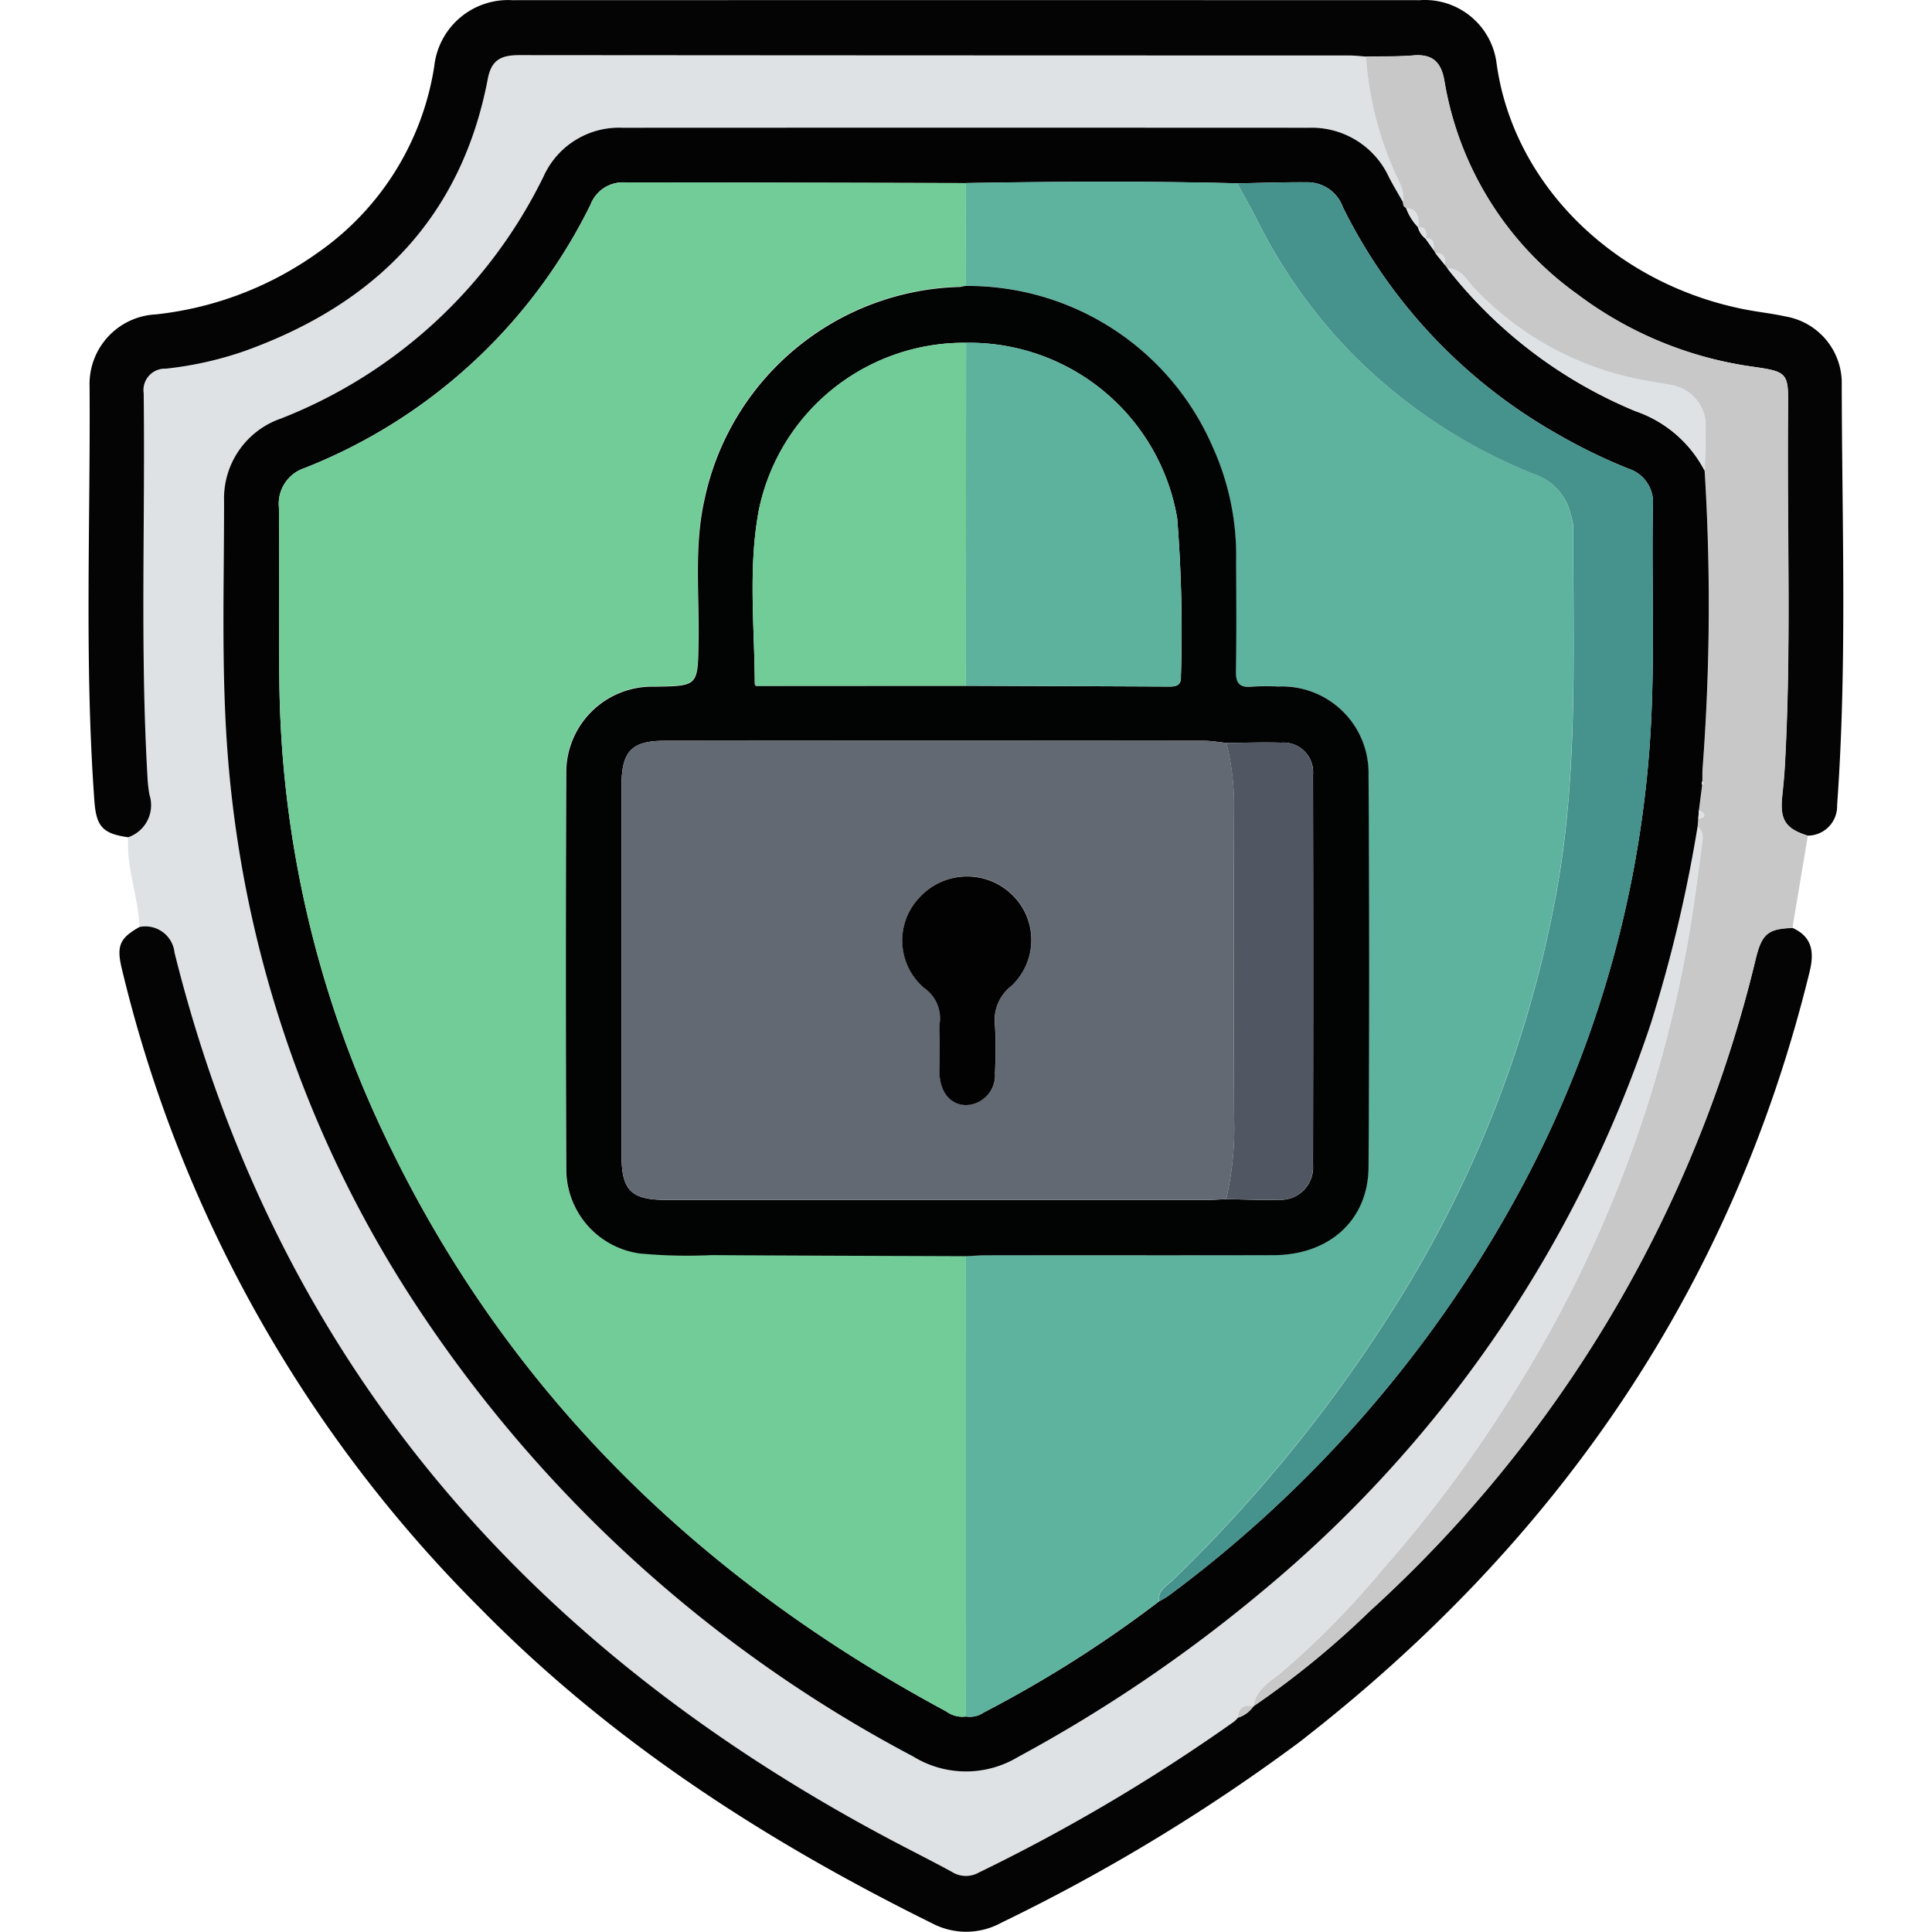 <svg xmlns="http://www.w3.org/2000/svg" xmlns:xlink="http://www.w3.org/1999/xlink" width="96" height="96" viewBox="0 0 96 96">
  <defs>
    <clipPath id="clip-path">
      <rect id="Rectángulo_34455" data-name="Rectángulo 34455" width="96" height="96" fill="#fff" stroke="#707070" stroke-width="1"/>
    </clipPath>
  </defs>
  <g id="Grupo_130" data-name="Grupo 130" clip-path="url(#clip-path)">
    <g id="Grupo_85016" data-name="Grupo 85016" transform="translate(335.321 -29.898)">
      <path id="Trazado_124378" data-name="Trazado 124378" d="M-325.136,80.511c-.061-1.5-.666-2.935-.562-4.458a1.682,1.682,0,0,0,1.059-2.115,7.069,7.069,0,0,1-.1-.931c-.365-6.337-.106-12.681-.186-19.021a1.066,1.066,0,0,1,1.1-1.217,17.62,17.62,0,0,0,3.917-.877c6.467-2.327,10.764-6.609,12.082-13.525.18-.946.668-1.178,1.556-1.177q20.621.03,41.242.017c.279,0,.558.035.837.054a16.743,16.743,0,0,0,1.316,5.476c.208.571.635,1.085.521,1.753-.229-.4-.47-.8-.684-1.214a4.224,4.224,0,0,0-3.98-2.477q-17.055-.008-34.11,0a4.113,4.113,0,0,0-3.922,2.41,24.441,24.441,0,0,1-13.038,12.033,4.2,4.2,0,0,0-2.839,4.118c0,4.495-.163,8.993.257,13.483a57.839,57.839,0,0,0,9.389,26.618A66.872,66.872,0,0,0-286.7,121.725a5.007,5.007,0,0,0,5.217.03,73.055,73.055,0,0,0,11.993-8.112A62.128,62.128,0,0,0-250.04,85.321a70.44,70.44,0,0,0,2.329-9.811c.352.3.232.71.187,1.052-.216,1.659-.437,3.32-.735,4.966a62.681,62.681,0,0,1-9.063,22.852,64.059,64.059,0,0,1-5.991,7.973,42.764,42.764,0,0,1-5.1,5.2c-.548.439-1.261.842-1.378,1.678l0,0c-.451-.074-.766.036-.768.568a1.791,1.791,0,0,1-.194.195,89.724,89.724,0,0,1-12.7,7.509,1.3,1.3,0,0,1-1.325-.04c-.847-.463-1.709-.9-2.565-1.346-18.379-9.6-30.981-23.909-36.06-44.327A1.456,1.456,0,0,0-325.136,80.511Z" transform="translate(-3.252 -4.553)" fill="#dfe2e5"/>
      <path id="Trazado_124379" data-name="Trazado 124379" d="M-267.447,32.709c-.279-.019-.558-.054-.837-.054q-20.621,0-41.242-.017c-.889,0-1.376.231-1.556,1.177-1.318,6.917-5.614,11.2-12.082,13.525a17.62,17.62,0,0,1-3.917.877,1.066,1.066,0,0,0-1.1,1.217c.08,6.34-.178,12.684.186,19.021a7.074,7.074,0,0,0,.1.931,1.682,1.682,0,0,1-1.059,2.115c-1.262-.178-1.584-.53-1.677-1.806-.5-6.864-.193-13.738-.239-20.608a3.463,3.463,0,0,1,3.289-3.566,16.969,16.969,0,0,0,8.036-3.057,13.878,13.878,0,0,0,5.8-9.257,3.691,3.691,0,0,1,3.884-3.3q22.539-.007,45.078,0a3.594,3.594,0,0,1,3.826,3.139c.833,6.081,5.941,11.009,12.423,12.243.643.122,1.3.192,1.936.334a3.359,3.359,0,0,1,2.792,3.207c.006,7.026.278,14.055-.23,21.075a1.463,1.463,0,0,1-1.464,1.515c-1.1-.343-1.386-.783-1.271-1.928.05-.5.1-.994.13-1.493.339-5.962.1-11.929.165-17.893.019-1.688-.041-1.738-1.732-1.985a18.794,18.794,0,0,1-8.726-3.595,16.326,16.326,0,0,1-6.618-10.6c-.16-.951-.594-1.362-1.566-1.274C-265.886,32.713-266.668,32.691-267.447,32.709Z" transform="translate(0 0)" fill="#040404"/>
      <path id="Trazado_124380" data-name="Trazado 124380" d="M-325.838,152.483a1.456,1.456,0,0,1,1.74,1.278c5.079,20.418,17.681,34.723,36.06,44.327.856.447,1.718.883,2.565,1.346a1.3,1.3,0,0,0,1.325.04,89.726,89.726,0,0,0,12.7-7.509,1.791,1.791,0,0,0,.194-.195,1.453,1.453,0,0,0,.768-.568l0,0a43.762,43.762,0,0,0,5.777-4.724,63.949,63.949,0,0,0,19.178-32.4c.3-1.257.619-1.514,1.828-1.55.994.451,1.086,1.216.85,2.182-3.867,15.814-12.6,28.4-25.382,38.3a92.07,92.07,0,0,1-14.775,8.948,3.628,3.628,0,0,1-3.418.046c-8.274-4.088-15.954-9.025-22.465-15.65a66.776,66.776,0,0,1-17.808-31.726C-327,153.433-326.837,153.041-325.838,152.483Z" transform="translate(-2.55 -76.524)" fill="#040404"/>
      <path id="Trazado_124381" data-name="Trazado 124381" d="M-150.07,80.555c-1.209.036-1.528.293-1.828,1.55a63.949,63.949,0,0,1-19.178,32.4,43.768,43.768,0,0,1-5.777,4.724c.116-.836.829-1.239,1.378-1.678a42.768,42.768,0,0,0,5.1-5.2,64.062,64.062,0,0,0,5.991-7.973,62.682,62.682,0,0,0,9.063-22.852c.3-1.646.519-3.307.735-4.966.045-.342.165-.755-.187-1.052l.031-.374c.413-.111.359-.259.034-.429q.081-.63.162-1.261c.023-.016.066-.038.063-.047a.79.79,0,0,0-.056-.128c0-.216,0-.434.012-.649a107.629,107.629,0,0,0,.1-14.784c.016-.746.053-1.492.044-2.237a2.039,2.039,0,0,0-1.715-2.02c-.577-.108-1.159-.191-1.732-.313a15.371,15.371,0,0,1-8.075-4.53c-.366-.383-.633-.964-1.305-.951l-.121-.165c.027-.345-.034-.618-.473-.587l-.091-.157c.006-.294.044-.612-.411-.58l.016.017c.037-.3.063-.6-.386-.583l.015.017c.021-.458.02-.9-.6-.962-.14-.051-.153-.17-.159-.293.114-.668-.313-1.183-.521-1.753a16.745,16.745,0,0,1-1.316-5.476c.779-.018,1.561,0,2.336-.065.972-.088,1.406.323,1.566,1.274a16.326,16.326,0,0,0,6.618,10.6,18.794,18.794,0,0,0,8.726,3.595c1.691.248,1.751.3,1.732,1.985-.067,5.964.174,11.932-.165,17.893-.029.5-.08,1-.13,1.493-.115,1.146.172,1.585,1.271,1.928Z" transform="translate(-96.187 -4.542)" fill="#c8c8c9"/>
      <path id="Trazado_124382" data-name="Trazado 124382" d="M-239.475,63.828a107.629,107.629,0,0,1-.1,14.784c-.016.216-.008.433-.012.649a.194.194,0,0,0-.008.175q-.081.631-.162,1.261-.017.215-.034.429l-.031.374a70.436,70.436,0,0,1-2.329,9.811A62.127,62.127,0,0,1-261.6,119.634a73.054,73.054,0,0,1-11.993,8.112,5.007,5.007,0,0,1-5.217-.03,66.872,66.872,0,0,1-24.587-22.263,57.838,57.838,0,0,1-9.389-26.618c-.421-4.489-.256-8.988-.257-13.483a4.2,4.2,0,0,1,2.839-4.118A24.441,24.441,0,0,0-297.163,49.2a4.113,4.113,0,0,1,3.922-2.41q17.055-.008,34.11,0a4.224,4.224,0,0,1,3.98,2.477c.214.412.455.81.684,1.214.006.123.019.242.159.293a2.663,2.663,0,0,0,.6.962l-.015-.017a1.07,1.07,0,0,0,.386.583l-.016-.017.411.58.091.157.473.587.121.165a23.049,23.049,0,0,0,9.353,7.1A6.1,6.1,0,0,1-239.475,63.828ZM-262.7,49.553c-4.5-.115-8.994-.088-13.491-.013q-8.528-.021-17.057-.037a1.719,1.719,0,0,0-1.589,1.113A26.766,26.766,0,0,1-309.046,63.7a1.861,1.861,0,0,0-1.271,1.949c.034,2.812,0,5.624.02,8.436a53.621,53.621,0,0,0,5.127,22.553c6.02,12.822,15.632,22.189,28.017,28.846a1.322,1.322,0,0,0,.973.248,1.213,1.213,0,0,0,.888-.2,59.475,59.475,0,0,0,8.711-5.522,4.99,4.99,0,0,0,.478-.286,61.335,61.335,0,0,0,17.108-19.506,54.8,54.8,0,0,0,6.784-22.685c.293-3.995.089-7.994.165-11.991a1.745,1.745,0,0,0-1.2-1.807,27.225,27.225,0,0,1-3.533-1.718,26.375,26.375,0,0,1-10.662-11.26,1.875,1.875,0,0,0-1.7-1.257C-260.328,49.488-261.512,49.532-262.7,49.553Z" transform="translate(-11.144 -10.544)" fill="#030303"/>
      <path id="Trazado_124383" data-name="Trazado 124383" d="M-178.117,255.535a1.452,1.452,0,0,1-.768.568C-178.882,255.571-178.568,255.461-178.117,255.535Z" transform="translate(-94.919 -140.857)" fill="#c8c8c9"/>
      <path id="Trazado_124384" data-name="Trazado 124384" d="M-138.412,75.442a6.1,6.1,0,0,0-3.43-2.952,23.049,23.049,0,0,1-9.353-7.1c.672-.013.939.568,1.305.951a15.371,15.371,0,0,0,8.075,4.53c.573.122,1.155.205,1.732.313a2.039,2.039,0,0,1,1.715,2.02C-138.359,73.95-138.4,74.7-138.412,75.442Z" transform="translate(-112.207 -22.158)" fill="#dfe2e5"/>
      <path id="Trazado_124385" data-name="Trazado 124385" d="M-156.052,58.364a2.664,2.664,0,0,1-.6-.962C-156.032,57.461-156.031,57.905-156.052,58.364Z" transform="translate(-108.799 -17.171)" fill="#dfe2e5"/>
      <path id="Trazado_124386" data-name="Trazado 124386" d="M-154.709,60.5a1.07,1.07,0,0,1-.386-.583C-154.646,59.9-154.672,60.2-154.709,60.5Z" transform="translate(-109.771 -18.74)" fill="#dfe2e5"/>
      <path id="Trazado_124387" data-name="Trazado 124387" d="M-153.7,62l-.411-.58C-153.656,61.392-153.695,61.709-153.7,62Z" transform="translate(-110.386 -19.68)" fill="#dfe2e5"/>
      <path id="Trazado_124388" data-name="Trazado 124388" d="M-152.3,63.973l-.473-.587C-152.337,63.355-152.276,63.628-152.3,63.973Z" transform="translate(-111.219 -20.905)" fill="#dfe2e5"/>
      <path id="Trazado_124389" data-name="Trazado 124389" d="M-118.005,137.48q.017-.215.034-.429C-117.646,137.221-117.592,137.37-118.005,137.48Z" transform="translate(-132.928 -66.897)" fill="#dfe2e5"/>
      <path id="Trazado_124390" data-name="Trazado 124390" d="M-117.512,133.4a.194.194,0,0,1,.008-.175.787.787,0,0,1,.056.128C-117.446,133.366-117.489,133.387-117.512,133.4Z" transform="translate(-133.224 -64.511)" fill="#dfe2e5"/>
      <path id="Trazado_124391" data-name="Trazado 124391" d="M-271.605,130.245a1.322,1.322,0,0,1-.973-.248c-12.385-6.657-22-16.024-28.017-28.846A53.621,53.621,0,0,1-305.723,78.6c-.024-2.812.015-5.625-.02-8.436a1.861,1.861,0,0,1,1.271-1.949,26.766,26.766,0,0,0,14.213-13.085,1.719,1.719,0,0,1,1.589-1.113q8.528,0,17.057.037,0,2.554.006,5.109c-.093.011-.185.029-.278.033a13.316,13.316,0,0,0-12.729,10.6c-.514,2.315-.249,4.668-.287,7-.036,2.232-.008,2.232-2.187,2.263l-.187,0a4.261,4.261,0,0,0-4.2,4.191q-.045,9.934,0,19.867a4.229,4.229,0,0,0,3.667,4.108,25.082,25.082,0,0,0,3.556.08c4.216.028,8.431.038,12.647.054Q-271.6,118.807-271.605,130.245Z" transform="translate(-15.719 -15.056)" fill="#71cc98"/>
      <path id="Trazado_124392" data-name="Trazado 124392" d="M-214.886,130.2l0-22.877c.342-.015.685-.044,1.027-.044,4.747,0,9.495.007,14.242-.006,2.766-.008,4.7-1.733,4.725-4.37q.076-9.744,0-19.488a4.3,4.3,0,0,0-4.488-4.4,11.827,11.827,0,0,0-1.311.007c-.62.062-.8-.177-.792-.791.036-1.811.018-3.623.011-5.434a13.1,13.1,0,0,0-1.176-5.728,13.266,13.266,0,0,0-12.246-7.958q0-2.554-.006-5.109c4.5-.075,8.994-.1,13.491.013.326.6.663,1.2.975,1.806a26.282,26.282,0,0,0,4.544,6.47,26.446,26.446,0,0,0,9.25,6.181,2.733,2.733,0,0,1,1.791,1.981,2.67,2.67,0,0,1,.138.633c-.026,6.221.276,12.454-.926,18.622a58.158,58.158,0,0,1-8.144,20.434,72.535,72.535,0,0,1-10.837,13.281c-.3.286-.755.5-.675,1.047A59.474,59.474,0,0,1-214,130,1.213,1.213,0,0,1-214.886,130.2Z" transform="translate(-72.438 -15.011)" fill="#5db39e"/>
      <path id="Trazado_124393" data-name="Trazado 124393" d="M-189.337,124.512c-.08-.544.378-.761.675-1.047a72.535,72.535,0,0,0,10.837-13.281,58.158,58.158,0,0,0,8.144-20.434c1.2-6.167.9-12.4.926-18.622a2.67,2.67,0,0,0-.138-.633,2.733,2.733,0,0,0-1.791-1.981,26.446,26.446,0,0,1-9.25-6.181,26.282,26.282,0,0,1-4.544-6.47c-.311-.609-.649-1.2-.975-1.806,1.185-.021,2.369-.064,3.554-.054a1.875,1.875,0,0,1,1.7,1.257,26.375,26.375,0,0,0,10.662,11.26A27.225,27.225,0,0,0-166,68.238a1.745,1.745,0,0,1,1.2,1.807c-.075,4,.129,8-.165,11.991a54.8,54.8,0,0,1-6.784,22.685,61.335,61.335,0,0,1-17.108,19.506A4.989,4.989,0,0,1-189.337,124.512Z" transform="translate(-88.387 -15.047)" fill="#46928d"/>
      <path id="Trazado_124394" data-name="Trazado 124394" d="M-247.927,67.713a13.266,13.266,0,0,1,12.246,7.958A13.1,13.1,0,0,1-234.5,81.4c.008,1.812.026,3.623-.011,5.434-.012.614.172.853.792.791a11.826,11.826,0,0,1,1.311-.007,4.3,4.3,0,0,1,4.488,4.4q.065,9.744,0,19.488c-.021,2.637-1.959,4.362-4.725,4.37-4.747.013-9.495,0-14.242.006-.342,0-.685.029-1.027.044-4.216-.017-8.431-.026-12.647-.054a25.08,25.08,0,0,1-3.556-.08,4.229,4.229,0,0,1-3.667-4.108q-.043-9.933,0-19.867a4.261,4.261,0,0,1,4.2-4.191l.187,0c2.179-.031,2.15-.032,2.187-2.263.039-2.336-.227-4.689.287-7a13.316,13.316,0,0,1,12.729-10.6C-248.112,67.742-248.019,67.724-247.927,67.713Zm-10.49,19.737c-.009.13.062.16.174.136l10.316-.005q5.055.018,10.111.04c.368,0,.589-.07.574-.508a71.194,71.194,0,0,0-.186-7.851,10.476,10.476,0,0,0-10.491-8.722,10.407,10.407,0,0,0-10.3,8.336C-258.749,81.706-258.435,84.588-258.417,87.45Zm23.437,2.973c-.373-.038-.745-.108-1.117-.108q-13.4-.009-26.8,0c-1.655,0-2.14.535-2.141,2.224q0,9.182,0,18.365c0,1.752.471,2.223,2.215,2.224q13.446,0,26.893,0c.312,0,.623-.023.935-.035.874.012,1.749.054,2.621.03a1.614,1.614,0,0,0,1.695-1.727q.019-9.7,0-19.4a1.468,1.468,0,0,0-1.583-1.586C-233.168,90.382-234.075,90.415-234.98,90.423Z" transform="translate(-39.399 -23.608)" fill="#020303"/>
      <path id="Trazado_124395" data-name="Trazado 124395" d="M-230.384,150.64c-.312.012-.623.035-.935.035q-13.447,0-26.893,0c-1.744,0-2.214-.471-2.215-2.224q0-9.182,0-18.365c0-1.689.486-2.221,2.141-2.224q13.4-.016,26.8,0c.372,0,.745.071,1.117.109a12.777,12.777,0,0,1,.379,3.23q-.035,7.636,0,15.272A15.654,15.654,0,0,1-230.384,150.64Zm-14.242-7.836c0,.5-.007,1,0,1.5.017.982.511,1.614,1.284,1.657a1.481,1.481,0,0,0,1.477-1.593c.03-.779.045-1.562,0-2.339a2.167,2.167,0,0,1,.825-2,3.124,3.124,0,0,0,.035-4.514,3.208,3.208,0,0,0-4.605.12,3.1,3.1,0,0,0,.221,4.5,1.828,1.828,0,0,1,.768,1.821C-244.649,142.241-244.627,142.524-244.626,142.8Z" transform="translate(-44.01 -61.158)" fill="#636973"/>
      <path id="Trazado_124396" data-name="Trazado 124396" d="M-214.872,75.225a10.476,10.476,0,0,1,10.491,8.722A71.19,71.19,0,0,1-204.2,91.8c.015.438-.206.51-.574.508q-5.055-.029-10.111-.04Q-214.876,83.746-214.872,75.225Z" transform="translate(-72.446 -28.295)" fill="#5db29d"/>
      <path id="Trazado_124397" data-name="Trazado 124397" d="M-232.485,75.228q0,8.521-.008,17.041l-10.316.005-.174-.136c-.018-2.861-.332-5.743.195-8.575A10.407,10.407,0,0,1-232.485,75.228Z" transform="translate(-54.833 -28.298)" fill="#71cc98"/>
      <path id="Trazado_124398" data-name="Trazado 124398" d="M-180.455,150.789a15.654,15.654,0,0,0,.391-4.165q-.03-7.636,0-15.272a12.777,12.777,0,0,0-.379-3.23c.905-.008,1.812-.041,2.716-.016a1.468,1.468,0,0,1,1.583,1.587q.023,9.7,0,19.4a1.614,1.614,0,0,1-1.695,1.727C-178.706,150.843-179.581,150.8-180.455,150.789Z" transform="translate(-93.939 -61.307)" fill="#505762"/>
      <path id="Trazado_124399" data-name="Trazado 124399" d="M-242.8,120.249l.174.136C-242.741,120.409-242.811,120.379-242.8,120.249Z" transform="translate(-55.013 -56.408)" fill="#5db29d"/>
      <path id="Trazado_124400" data-name="Trazado 124400" d="M-221.434,154.012c0-.281-.023-.564,0-.842a1.828,1.828,0,0,0-.768-1.821,3.1,3.1,0,0,1-.221-4.5,3.208,3.208,0,0,1,4.605-.12,3.124,3.124,0,0,1-.035,4.514,2.167,2.167,0,0,0-.825,2c.048.777.033,1.56,0,2.339a1.481,1.481,0,0,1-1.477,1.593c-.773-.042-1.267-.674-1.284-1.657C-221.44,155.01-221.433,154.511-221.434,154.012Z" transform="translate(-67.203 -72.365)" fill="#020202"/>
    </g>
  </g>
</svg>
